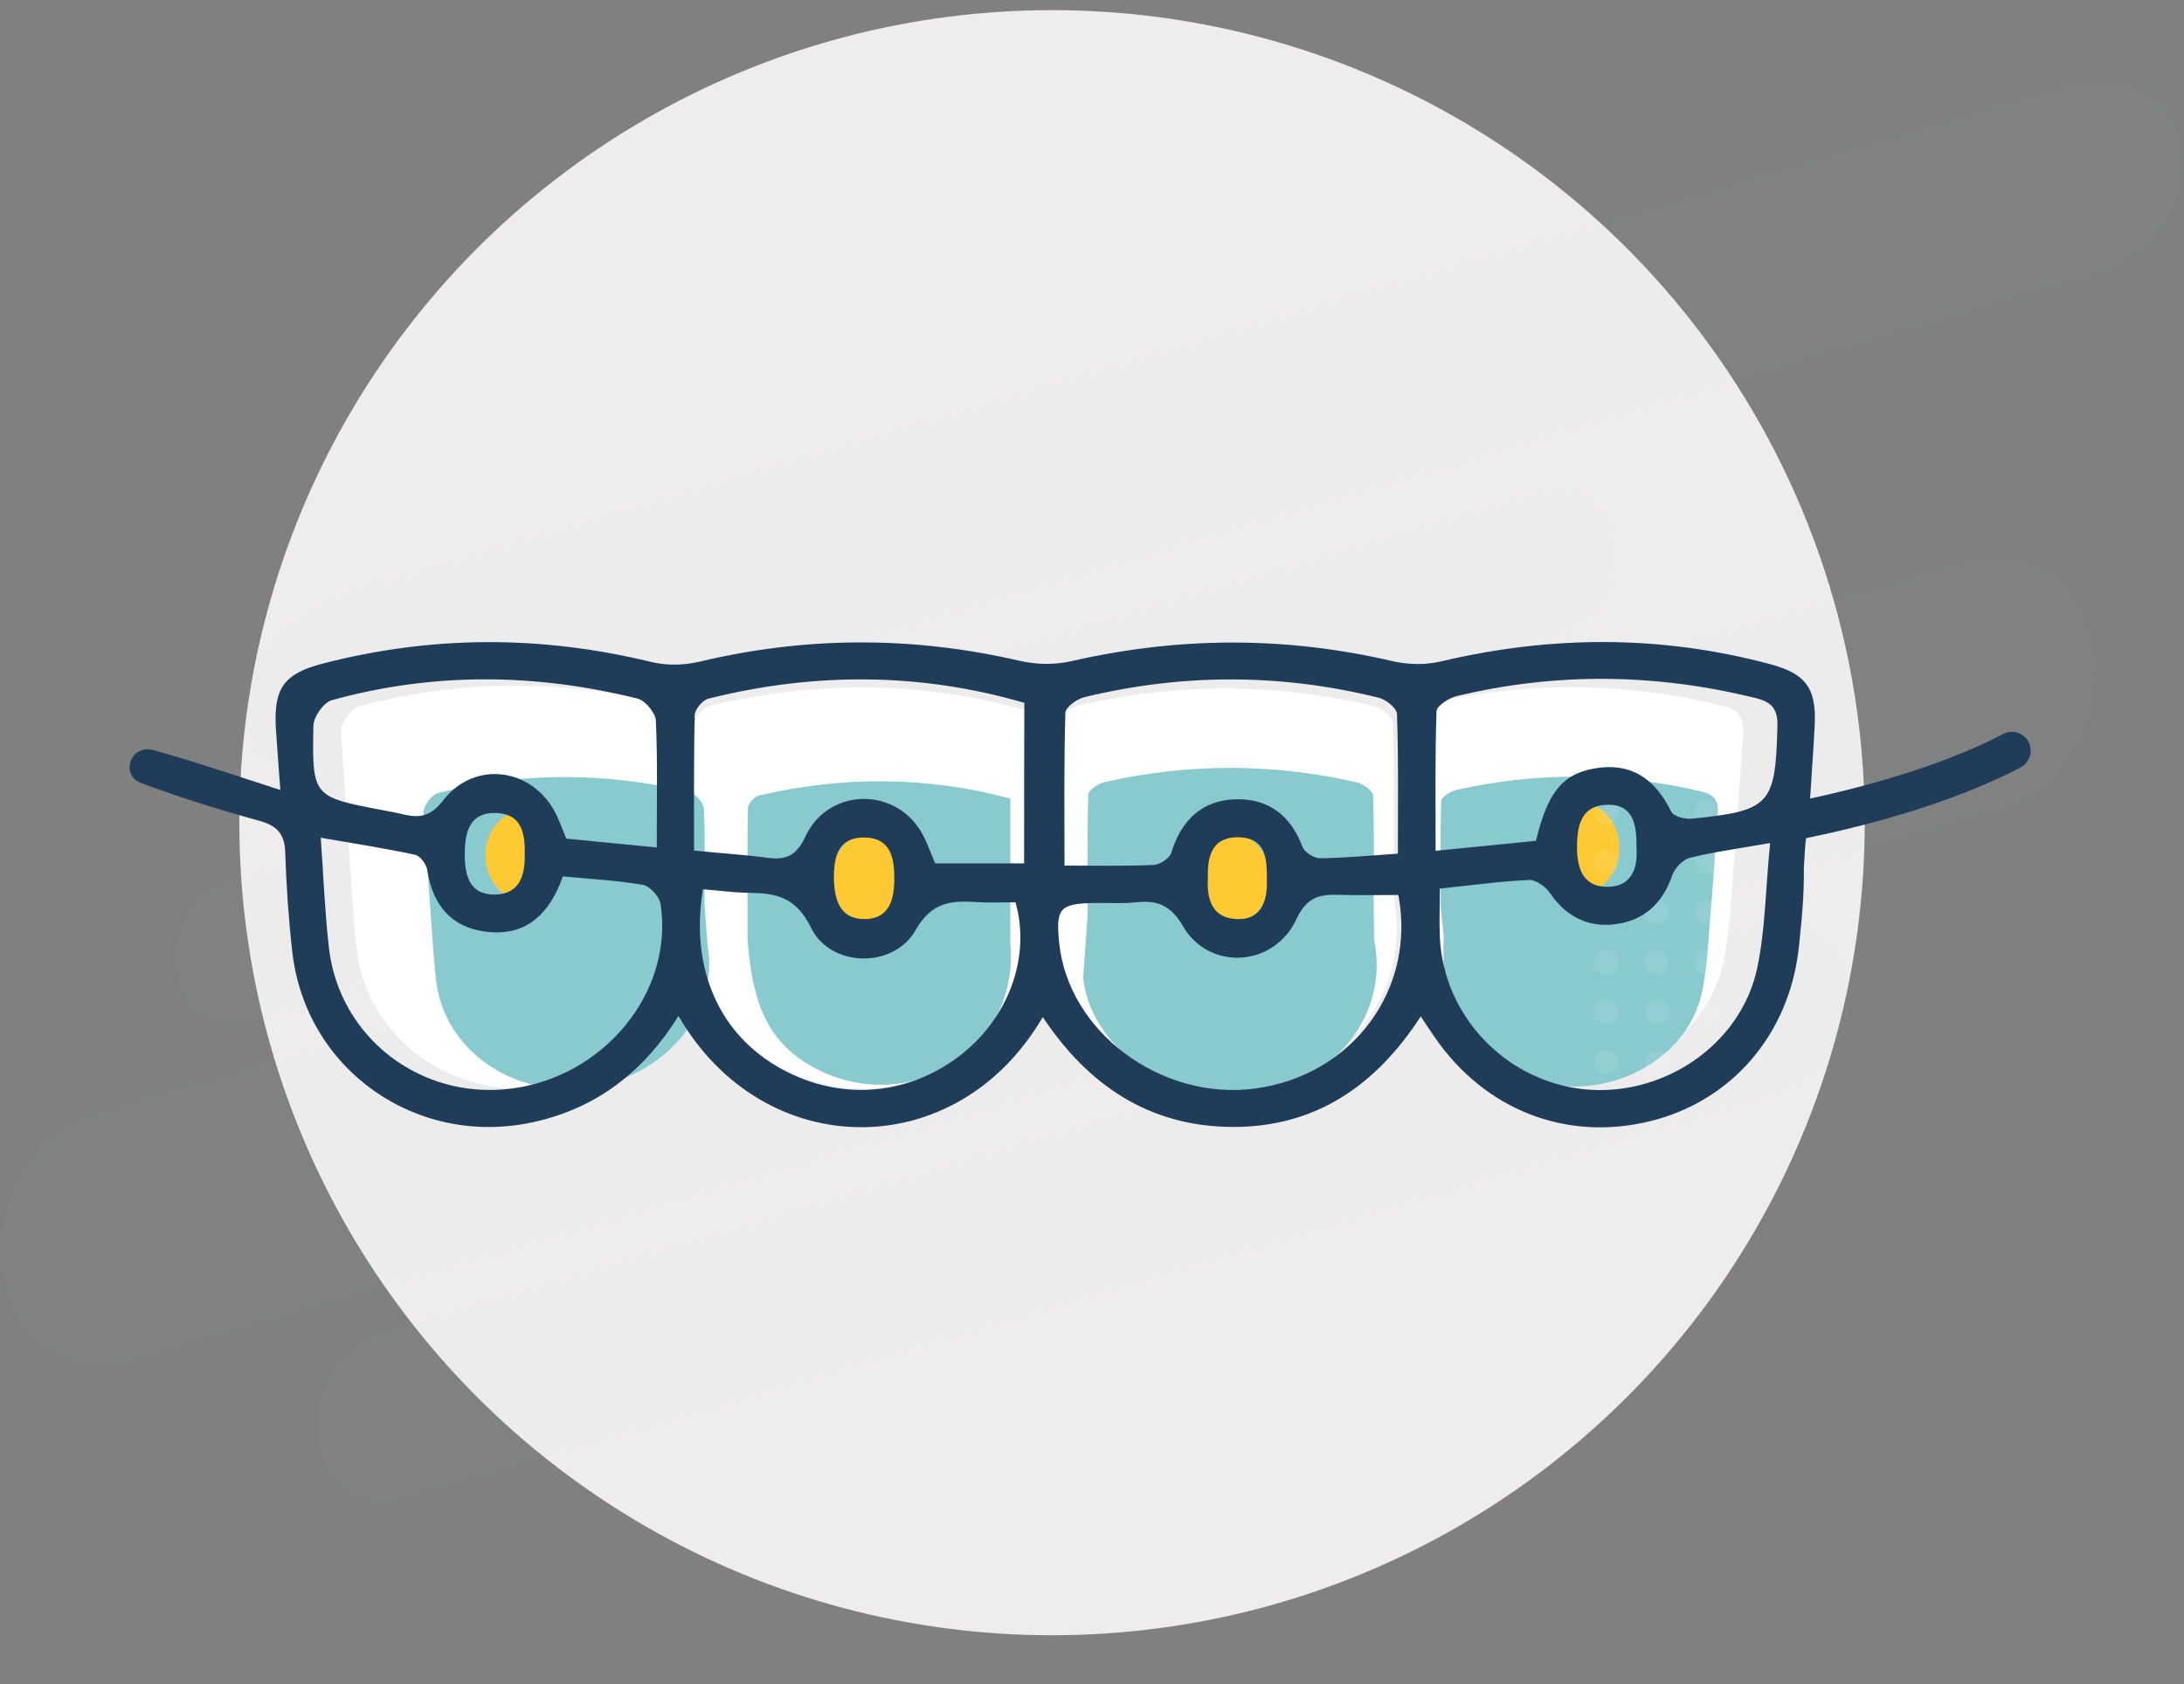 <svg width="153" height="118" viewBox="0 0 153 118" fill="none" xmlns="http://www.w3.org/2000/svg">
<rect x="0" y="0" width="153" height="118" fill="#808080" stroke="none"/>
<circle cx="73.7" cy="57.644" r="56.934" fill="#EEECEC"/>
<g clip-path="url(#clip0)">
<g opacity="0.1">
<path opacity="0.1" d="M137.875 39.221L6.515 78.018C2.301 79.257 -0.575 84.184 0.109 89.003C0.777 93.822 4.743 96.719 8.972 95.48L140.332 56.683C144.546 55.443 147.422 50.516 146.738 45.698C146.054 40.879 142.089 37.982 137.875 39.221Z" fill="#61B9BE"/>
<path opacity="0.1" d="M144.935 5.925L23.402 41.809C19.499 42.955 16.762 46.891 17.275 50.578C17.788 54.266 21.38 56.327 25.267 55.164L146.8 19.265C150.703 18.119 153.44 14.183 152.927 10.496C152.414 6.824 148.837 4.763 144.935 5.925Z" fill="#61B9BE"/>
<path opacity="0.1" d="M17.353 71.634L109.451 44.443C111.861 43.73 113.494 40.926 113.121 38.168C112.732 35.41 110.462 33.752 108.067 34.465L15.969 61.672C13.559 62.385 11.926 65.189 12.3 67.947C12.688 70.689 14.943 72.347 17.353 71.634Z" fill="#61B9BE"/>
<path opacity="0.1" d="M123.663 64.771L26.48 93.465C23.666 94.302 21.753 97.571 22.204 100.778C22.655 103.986 25.299 105.922 28.113 105.086L125.296 76.391C128.11 75.554 130.023 72.285 129.572 69.078C129.105 65.871 126.462 63.95 123.663 64.771Z" fill="#61B9BE"/>
<g opacity="0.1">
<g opacity="0.1">
<path opacity="0.1" d="M23.79 71.619L120.242 43.141C121.44 42.785 122.264 41.375 122.077 40.011C121.89 38.633 120.755 37.811 119.543 38.168L23.091 66.63C21.893 66.986 21.069 68.396 21.256 69.76C21.458 71.139 22.577 71.975 23.79 71.619Z" fill="#61B9BE"/>
<path opacity="0.1" d="M40.07 81.086C38.873 81.442 38.049 82.852 38.236 84.216C38.422 85.594 39.557 86.416 40.77 86.059L108.518 66.057C109.715 65.7 110.54 64.29 110.353 62.927C110.166 61.548 109.031 60.727 107.818 61.083L40.07 81.086Z" fill="#61B9BE"/>
<path opacity="0.1" d="M142.68 73.509L11.32 112.306C10.107 112.662 9.283 114.057 9.485 115.436C9.672 116.815 10.807 117.636 12.02 117.279L143.38 78.483C144.577 78.126 145.401 76.716 145.214 75.353C145.012 73.974 143.877 73.153 142.68 73.509Z" fill="#61B9BE"/>
</g>
</g>
</g>
<path d="M48.545 63.469C49.509 69.528 44.549 75.4 37.878 76.19C31.472 76.949 25.703 72.642 24.988 66.506C24.708 64.105 24.614 61.703 24.412 58.93L23.884 51.229C23.899 50.625 24.614 49.633 25.19 49.478C32.405 47.557 39.666 47.619 46.897 49.37C47.441 49.509 48.156 50.346 48.187 50.904C48.312 53.677 48.249 56.451 48.249 59.627L48.545 63.469Z" fill="white"/>
<path d="M71.915 63.345C72.195 67.25 70.78 71.387 67.375 73.943C63.55 76.809 58.559 77.057 54.36 74.594C50.302 72.208 49.073 68.536 48.638 62.911L48.654 59.89C48.654 56.714 48.623 53.662 48.7 50.609C48.716 50.222 49.26 49.587 49.664 49.478C57.128 47.666 64.576 47.697 71.9 49.773C71.9 53.522 71.9 57.055 71.9 60.758V63.345H71.915Z" fill="white"/>
<path d="M97.649 62.974C98.909 69.373 94.446 75.26 87.589 76.159C80.965 77.042 74.356 72.301 73.734 66.212L74.108 60.913C74.108 57.38 74.061 53.941 74.17 50.501C74.185 50.129 74.994 49.571 75.538 49.447C82.442 47.821 89.377 47.836 96.281 49.494C96.794 49.618 97.556 50.222 97.572 50.609C97.68 53.708 97.634 56.807 97.634 60.138L97.649 62.974Z" fill="white"/>
<path d="M121.58 59.1C121.284 62.168 121.284 64.895 120.709 67.498C119.574 72.626 114.209 76.112 108.814 75.539C103.465 74.966 99.251 70.581 99.033 65.344C98.987 64.322 99.033 63.283 99.033 62.137L98.769 59.627C98.769 56.435 98.722 53.367 98.831 50.3C98.847 49.943 99.655 49.416 100.184 49.308C107.01 47.697 113.836 47.789 120.662 49.447C121.751 49.711 122.139 50.191 122.124 51.307L121.58 59.1Z" fill="white"/>
<path d="M49.587 66.383C50.364 71.078 46.352 75.633 40.972 76.237C35.794 76.826 31.13 73.495 30.554 68.738C30.337 66.879 30.259 65.019 30.088 62.866L29.668 56.901C29.683 56.42 30.259 55.661 30.725 55.553C36.556 54.065 42.418 54.112 48.265 55.475C48.7 55.584 49.291 56.234 49.307 56.653C49.416 58.806 49.353 60.96 49.353 63.408L49.587 66.383Z" fill="#88CACE"/>
<path d="M70.796 66.212C71.029 69.171 69.894 72.301 67.204 74.238C64.172 76.407 60.222 76.593 56.895 74.733C53.676 72.936 52.712 70.147 52.37 65.886V63.609C52.37 61.207 52.339 58.899 52.401 56.59C52.416 56.296 52.852 55.815 53.163 55.738C59.087 54.359 64.98 54.39 70.78 55.955C70.78 58.79 70.78 61.471 70.78 64.275V66.212H70.796Z" fill="#88CACE"/>
<path d="M96.265 65.855C97.338 71.092 93.529 75.895 87.682 76.639C82.038 77.352 76.409 73.478 75.88 68.505L76.191 64.182C76.191 61.285 76.16 58.48 76.238 55.66C76.254 55.35 76.953 54.901 77.404 54.793C83.297 53.46 89.191 53.476 95.084 54.824C95.519 54.932 96.172 55.413 96.188 55.738C96.281 58.263 96.234 60.804 96.234 63.531L96.265 65.855Z" fill="#88CACE"/>
<path d="M119.916 63.097C119.667 65.515 119.667 67.668 119.185 69.729C118.236 73.788 113.774 76.546 109.28 76.081C104.833 75.632 101.319 72.161 101.132 68.025C101.101 67.219 101.132 66.398 101.132 65.484L100.915 63.5C100.915 60.975 100.884 58.558 100.961 56.125C100.977 55.846 101.645 55.428 102.081 55.335C107.772 54.065 113.463 54.127 119.138 55.444C120.04 55.66 120.382 56.032 120.351 56.916L119.916 63.097Z" fill="#88CACE"/>
<path d="M36.898 63.175C38.496 63.175 39.791 61.725 39.791 59.937C39.791 58.148 38.496 56.699 36.898 56.699C35.301 56.699 34.006 58.148 34.006 59.937C34.006 61.725 35.301 63.175 36.898 63.175Z" fill="#FFC933"/>
<path d="M61.093 64.802C62.69 64.802 63.985 63.352 63.985 61.563C63.985 59.775 62.69 58.325 61.093 58.325C59.496 58.325 58.201 59.775 58.201 61.563C58.201 63.352 59.496 64.802 61.093 64.802Z" fill="#FFC933"/>
<path d="M86.081 64.802C87.678 64.802 88.973 63.352 88.973 61.563C88.973 59.775 87.678 58.325 86.081 58.325C84.483 58.325 83.189 59.775 83.189 61.563C83.189 63.352 84.483 64.802 86.081 64.802Z" fill="#FFC933"/>
<path d="M110.555 62.648C112.152 62.648 113.447 61.198 113.447 59.41C113.447 57.621 112.152 56.172 110.555 56.172C108.958 56.172 107.663 57.621 107.663 59.41C107.663 61.198 108.958 62.648 110.555 62.648Z" fill="#FFC933"/>
<g opacity="0.3">
<path opacity="0.3" d="M118.703 74.423C118.703 73.943 119.092 73.54 119.574 73.54C120.056 73.54 120.46 73.928 120.46 74.408C120.46 74.888 120.071 75.291 119.589 75.291C119.092 75.291 118.703 74.904 118.703 74.423Z" fill="white"/>
<path opacity="0.3" d="M115.189 74.423C115.189 73.943 115.578 73.54 116.06 73.54C116.542 73.54 116.946 73.928 116.946 74.408C116.946 74.888 116.557 75.291 116.075 75.291C115.578 75.291 115.189 74.904 115.189 74.423Z" fill="white"/>
<path opacity="0.3" d="M111.659 74.423C111.659 73.943 112.048 73.54 112.53 73.54C113.012 73.54 113.416 73.928 113.416 74.408C113.416 74.888 113.027 75.291 112.545 75.291C112.063 75.291 111.659 74.904 111.659 74.423Z" fill="white"/>
<path opacity="0.3" d="M115.189 70.922C115.189 70.441 115.578 70.039 116.06 70.039C116.542 70.039 116.946 70.426 116.946 70.906C116.946 71.386 116.557 71.789 116.075 71.789C115.578 71.789 115.189 71.402 115.189 70.922Z" fill="white"/>
<path opacity="0.3" d="M111.659 70.922C111.659 70.441 112.048 70.039 112.53 70.039C113.012 70.039 113.416 70.426 113.416 70.906C113.416 71.386 113.027 71.789 112.545 71.789C112.063 71.789 111.659 71.402 111.659 70.922Z" fill="white"/>
<path opacity="0.3" d="M115.173 67.42C115.173 66.94 115.562 66.537 116.044 66.537C116.526 66.537 116.93 66.924 116.93 67.405C116.93 67.885 116.542 68.288 116.06 68.288C115.577 68.288 115.173 67.901 115.173 67.42Z" fill="white"/>
<path opacity="0.3" d="M111.659 67.42C111.659 66.94 112.048 66.537 112.53 66.537C113.012 66.537 113.416 66.924 113.416 67.405C113.416 67.885 113.027 68.288 112.545 68.288C112.048 68.288 111.659 67.901 111.659 67.42Z" fill="white"/>
<path opacity="0.3" d="M115.173 63.919C115.173 63.438 115.562 63.035 116.044 63.035C116.526 63.035 116.93 63.423 116.93 63.903C116.93 64.383 116.542 64.786 116.06 64.786C115.577 64.786 115.173 64.399 115.173 63.919Z" fill="white"/>
<path opacity="0.3" d="M112.53 64.786C113.011 64.786 113.401 64.398 113.401 63.919C113.401 63.44 113.011 63.051 112.53 63.051C112.049 63.051 111.659 63.44 111.659 63.919C111.659 64.398 112.049 64.786 112.53 64.786Z" fill="white"/>
<path opacity="0.3" d="M115.173 60.417C115.173 59.937 115.562 59.534 116.044 59.534C116.526 59.534 116.93 59.921 116.93 60.402C116.93 60.882 116.542 61.285 116.06 61.285C115.562 61.285 115.173 60.897 115.173 60.417Z" fill="white"/>
<path opacity="0.3" d="M111.659 60.417C111.659 59.937 112.048 59.534 112.53 59.534C113.012 59.534 113.416 59.921 113.416 60.402C113.416 60.882 113.027 61.285 112.545 61.285C112.048 61.285 111.659 60.897 111.659 60.417Z" fill="white"/>
<path opacity="0.3" d="M119.574 70.039C120.056 70.039 120.46 70.426 120.46 70.906C120.46 71.386 120.071 71.789 119.589 71.789C119.107 71.789 118.703 71.402 118.703 70.922C118.703 70.426 119.092 70.039 119.574 70.039Z" fill="white"/>
<path opacity="0.3" d="M119.574 68.272C120.055 68.272 120.444 67.884 120.444 67.405C120.444 66.926 120.055 66.537 119.574 66.537C119.093 66.537 118.703 66.926 118.703 67.405C118.703 67.884 119.093 68.272 119.574 68.272Z" fill="white"/>
<path opacity="0.3" d="M119.574 64.771C120.055 64.771 120.444 64.382 120.444 63.903C120.444 63.424 120.055 63.035 119.574 63.035C119.093 63.035 118.703 63.424 118.703 63.903C118.703 64.382 119.093 64.771 119.574 64.771Z" fill="white"/>
<path opacity="0.3" d="M119.574 61.269C120.055 61.269 120.444 60.881 120.444 60.402C120.444 59.922 120.055 59.534 119.574 59.534C119.093 59.534 118.703 59.922 118.703 60.402C118.703 60.881 119.093 61.269 119.574 61.269Z" fill="white"/>
<path opacity="0.3" d="M115.173 56.915C115.173 56.435 115.562 56.032 116.044 56.032C116.526 56.032 116.93 56.42 116.93 56.9C116.93 57.38 116.542 57.783 116.06 57.783C115.562 57.783 115.173 57.396 115.173 56.915Z" fill="white"/>
<path opacity="0.3" d="M111.659 56.915C111.659 56.435 112.048 56.032 112.53 56.032C113.012 56.032 113.416 56.42 113.416 56.9C113.416 57.38 113.027 57.783 112.545 57.783C112.048 57.783 111.659 57.396 111.659 56.915Z" fill="white"/>
<path opacity="0.3" d="M115.173 53.414C115.173 52.934 115.562 52.531 116.044 52.531C116.526 52.531 116.93 52.918 116.93 53.398C116.93 53.879 116.542 54.282 116.06 54.282C115.562 54.282 115.173 53.894 115.173 53.414Z" fill="white"/>
<path opacity="0.3" d="M111.659 53.416C111.659 52.935 112.048 52.532 112.53 52.532C113.012 52.532 113.416 52.92 113.416 53.4C113.416 53.88 113.027 54.283 112.545 54.283C112.048 54.283 111.659 53.896 111.659 53.416Z" fill="white"/>
<path opacity="0.3" d="M119.574 56.017C120.056 56.017 120.46 56.404 120.46 56.884C120.46 57.365 120.071 57.767 119.589 57.767C119.107 57.767 118.703 57.38 118.703 56.9C118.687 56.419 119.092 56.017 119.574 56.017Z" fill="white"/>
<path opacity="0.3" d="M119.574 52.515C120.056 52.515 120.46 52.903 120.46 53.383C120.46 53.863 120.071 54.266 119.589 54.266C119.107 54.266 118.703 53.879 118.703 53.398C118.687 52.903 119.076 52.515 119.574 52.515Z" fill="white"/>
</g>
<path d="M142.104 51.973C141.762 51.338 140.969 51.09 140.332 51.431C135.885 53.77 130.054 55.258 126.804 55.955L126.866 55.103C126.944 53.646 127.068 52.205 127.131 50.749C127.239 48.208 126.493 47.201 124.005 46.535C116.355 44.489 108.689 44.52 100.992 46.333C99.873 46.596 98.707 46.581 97.587 46.333C90.108 44.582 82.66 44.598 75.165 46.302C73.921 46.596 72.615 46.581 71.371 46.287C63.892 44.567 56.459 44.582 48.996 46.364C47.861 46.627 46.679 46.643 45.544 46.364C37.862 44.505 30.212 44.52 22.578 46.504C19.887 47.201 19.157 48.239 19.328 51.059C19.405 52.329 19.514 53.6 19.639 55.35C16.389 54.312 13.575 53.336 10.713 52.546C10.589 52.515 10.449 52.5 10.309 52.5C9.19 52.5 8.63 53.956 9.501 54.653C9.594 54.731 9.703 54.793 9.812 54.839C12.548 55.862 15.332 56.73 18.146 57.504C19.39 57.845 19.95 58.418 19.981 59.735C20.058 62.059 20.214 64.399 20.478 66.707C21.427 74.997 29.248 80.451 37.443 78.607C41.874 77.615 45.139 75.028 47.534 71.185C53.458 81.473 66.986 81.659 73.05 71.263C76.207 76.004 80.452 78.917 86.298 78.963C92.114 78.994 96.359 76.112 99.531 71.216C99.951 71.836 100.215 72.254 100.495 72.657C104.009 77.77 109.715 80.001 115.593 78.56C121.3 77.166 125.342 72.487 126.011 66.429C126.213 64.554 126.4 62.648 126.369 60.758L126.477 59.115L126.524 58.728C129.681 58.093 136.367 56.497 141.56 53.77C142.198 53.414 142.447 52.608 142.104 51.973ZM21.956 50.842C21.971 50.222 22.671 49.215 23.246 49.06C30.368 47.092 37.536 47.17 44.673 48.952C45.217 49.091 45.917 49.959 45.948 50.501C46.072 53.321 46.01 56.156 46.01 59.379C43.833 59.162 41.812 58.976 39.666 58.759C39.464 58.263 39.277 57.737 39.044 57.241C37.52 53.832 33.306 53.15 31.036 56.094C30.181 57.194 29.419 57.334 28.284 57.07C27.787 56.946 27.289 56.853 26.776 56.76C21.909 55.831 21.862 55.831 21.956 50.842ZM34.659 62.679C32.84 62.695 32.544 61.269 32.56 59.766C32.576 58.232 32.933 56.9 34.768 56.962C36.494 57.024 36.789 58.325 36.758 59.751C36.805 61.269 36.447 62.664 34.659 62.679ZM35.763 76.283C29.435 77.057 23.759 72.673 23.044 66.413C22.764 63.981 22.671 61.517 22.469 58.697C24.863 59.115 26.994 59.441 29.077 59.89C29.435 59.968 29.87 60.556 29.932 60.959C30.321 63.531 31.752 65.112 34.348 65.313C36.976 65.514 38.531 63.95 39.433 61.409C41.423 61.594 43.242 61.688 45.031 61.997C45.528 62.09 46.197 62.819 46.275 63.33C47.223 69.496 42.325 75.477 35.763 76.283ZM67.235 73.974C63.425 76.903 58.465 77.166 54.298 74.64C50.255 72.192 48.358 67.699 49.244 62.307C50.38 62.4 51.39 62.54 52.401 62.555C54.329 62.571 55.744 62.819 56.817 65.003C58.201 67.823 62.617 67.87 64.141 65.174C65.245 63.221 66.613 63.082 68.401 63.206C69.334 63.268 70.282 63.221 71.138 63.221C72.242 67.079 70.625 71.371 67.235 73.974ZM58.419 61.486C58.419 59.968 58.745 58.635 60.611 58.682C62.337 58.728 62.632 60.014 62.648 61.424C62.679 62.927 62.352 64.383 60.58 64.399C58.823 64.414 58.434 63.005 58.419 61.486ZM71.744 60.495C69.567 60.495 67.546 60.495 65.509 60.495C65.167 59.704 64.903 58.868 64.452 58.155C62.508 55.087 57.968 55.288 56.428 58.604C55.806 59.937 55.091 60.278 53.785 60.107C52.214 59.89 50.613 59.797 48.623 59.596C48.623 56.342 48.591 53.212 48.669 50.098C48.685 49.695 49.229 49.044 49.633 48.952C57.066 47.092 64.467 47.123 71.76 49.246C71.744 53.073 71.744 56.699 71.744 60.495ZM74.636 49.928C74.652 49.54 75.46 48.967 75.989 48.843C82.846 47.185 89.735 47.185 96.592 48.89C97.105 49.014 97.867 49.633 97.867 50.036C97.976 53.212 97.929 56.404 97.929 59.813C96.094 59.937 94.291 60.107 92.487 60.138C92.067 60.138 91.383 59.72 91.243 59.332C90.434 57.148 88.864 55.955 86.609 56.001C84.23 56.048 82.753 57.458 82.053 59.751C81.945 60.138 81.26 60.572 80.841 60.603C78.803 60.696 76.767 60.649 74.574 60.649C74.574 56.993 74.528 53.445 74.636 49.928ZM86.843 58.666C88.786 58.759 88.74 60.309 88.755 61.718C88.786 63.19 88.32 64.461 86.656 64.399C84.868 64.337 84.526 62.958 84.619 61.424C84.572 59.875 85.008 58.589 86.843 58.666ZM87.962 76.267C81.369 77.166 74.823 72.301 74.201 66.057C73.952 63.624 74.232 63.314 76.72 63.268C77.668 63.252 78.617 63.33 79.565 63.221C81.058 63.066 81.991 63.392 82.862 64.879C84.697 68.055 89.253 67.777 90.823 64.399C91.492 62.974 92.3 62.664 93.638 62.695C95.068 62.741 96.514 62.71 97.96 62.71C99.22 69.295 94.773 75.338 87.962 76.267ZM100.635 49.835C100.65 49.463 101.474 48.92 102.019 48.781C109.031 47.092 116.028 47.185 123.026 48.92C124.145 49.199 124.549 49.711 124.518 50.873C124.378 56.373 124.036 56.807 118.516 57.365C118.05 57.411 117.241 57.21 117.086 56.884C115.966 54.576 114.256 53.383 111.675 53.848C109.436 54.25 108.409 55.552 107.601 58.914C105.408 59.131 103.309 59.348 100.572 59.611C100.572 56.28 100.526 53.057 100.635 49.835ZM112.514 62.137C110.897 62.09 110.477 60.851 110.477 59.348C110.477 57.814 110.788 56.451 112.561 56.389C114.442 56.327 114.66 57.798 114.645 59.394C114.753 60.851 114.287 62.183 112.514 62.137ZM123.088 67.885C121.922 73.261 116.433 76.918 110.897 76.314C105.408 75.709 101.086 71.108 100.868 65.623C100.821 64.554 100.868 63.469 100.868 62.261C103.076 62.028 105.097 61.749 107.119 61.657C107.601 61.641 108.285 62.121 108.58 62.571C109.669 64.166 111.177 64.972 113.043 64.771C115.095 64.554 116.464 63.345 117.148 61.331C117.319 60.835 117.879 60.231 118.376 60.107C120.071 59.689 121.797 59.456 124.005 59.069C123.679 62.292 123.679 65.158 123.088 67.885Z" fill="#1F3D59"/>
</g>
<defs>
<clipPath id="clip0">
<rect width="152.989" height="111.773" fill="white" transform="translate(0 5.6)"/>
</clipPath>
</defs>
</svg>
